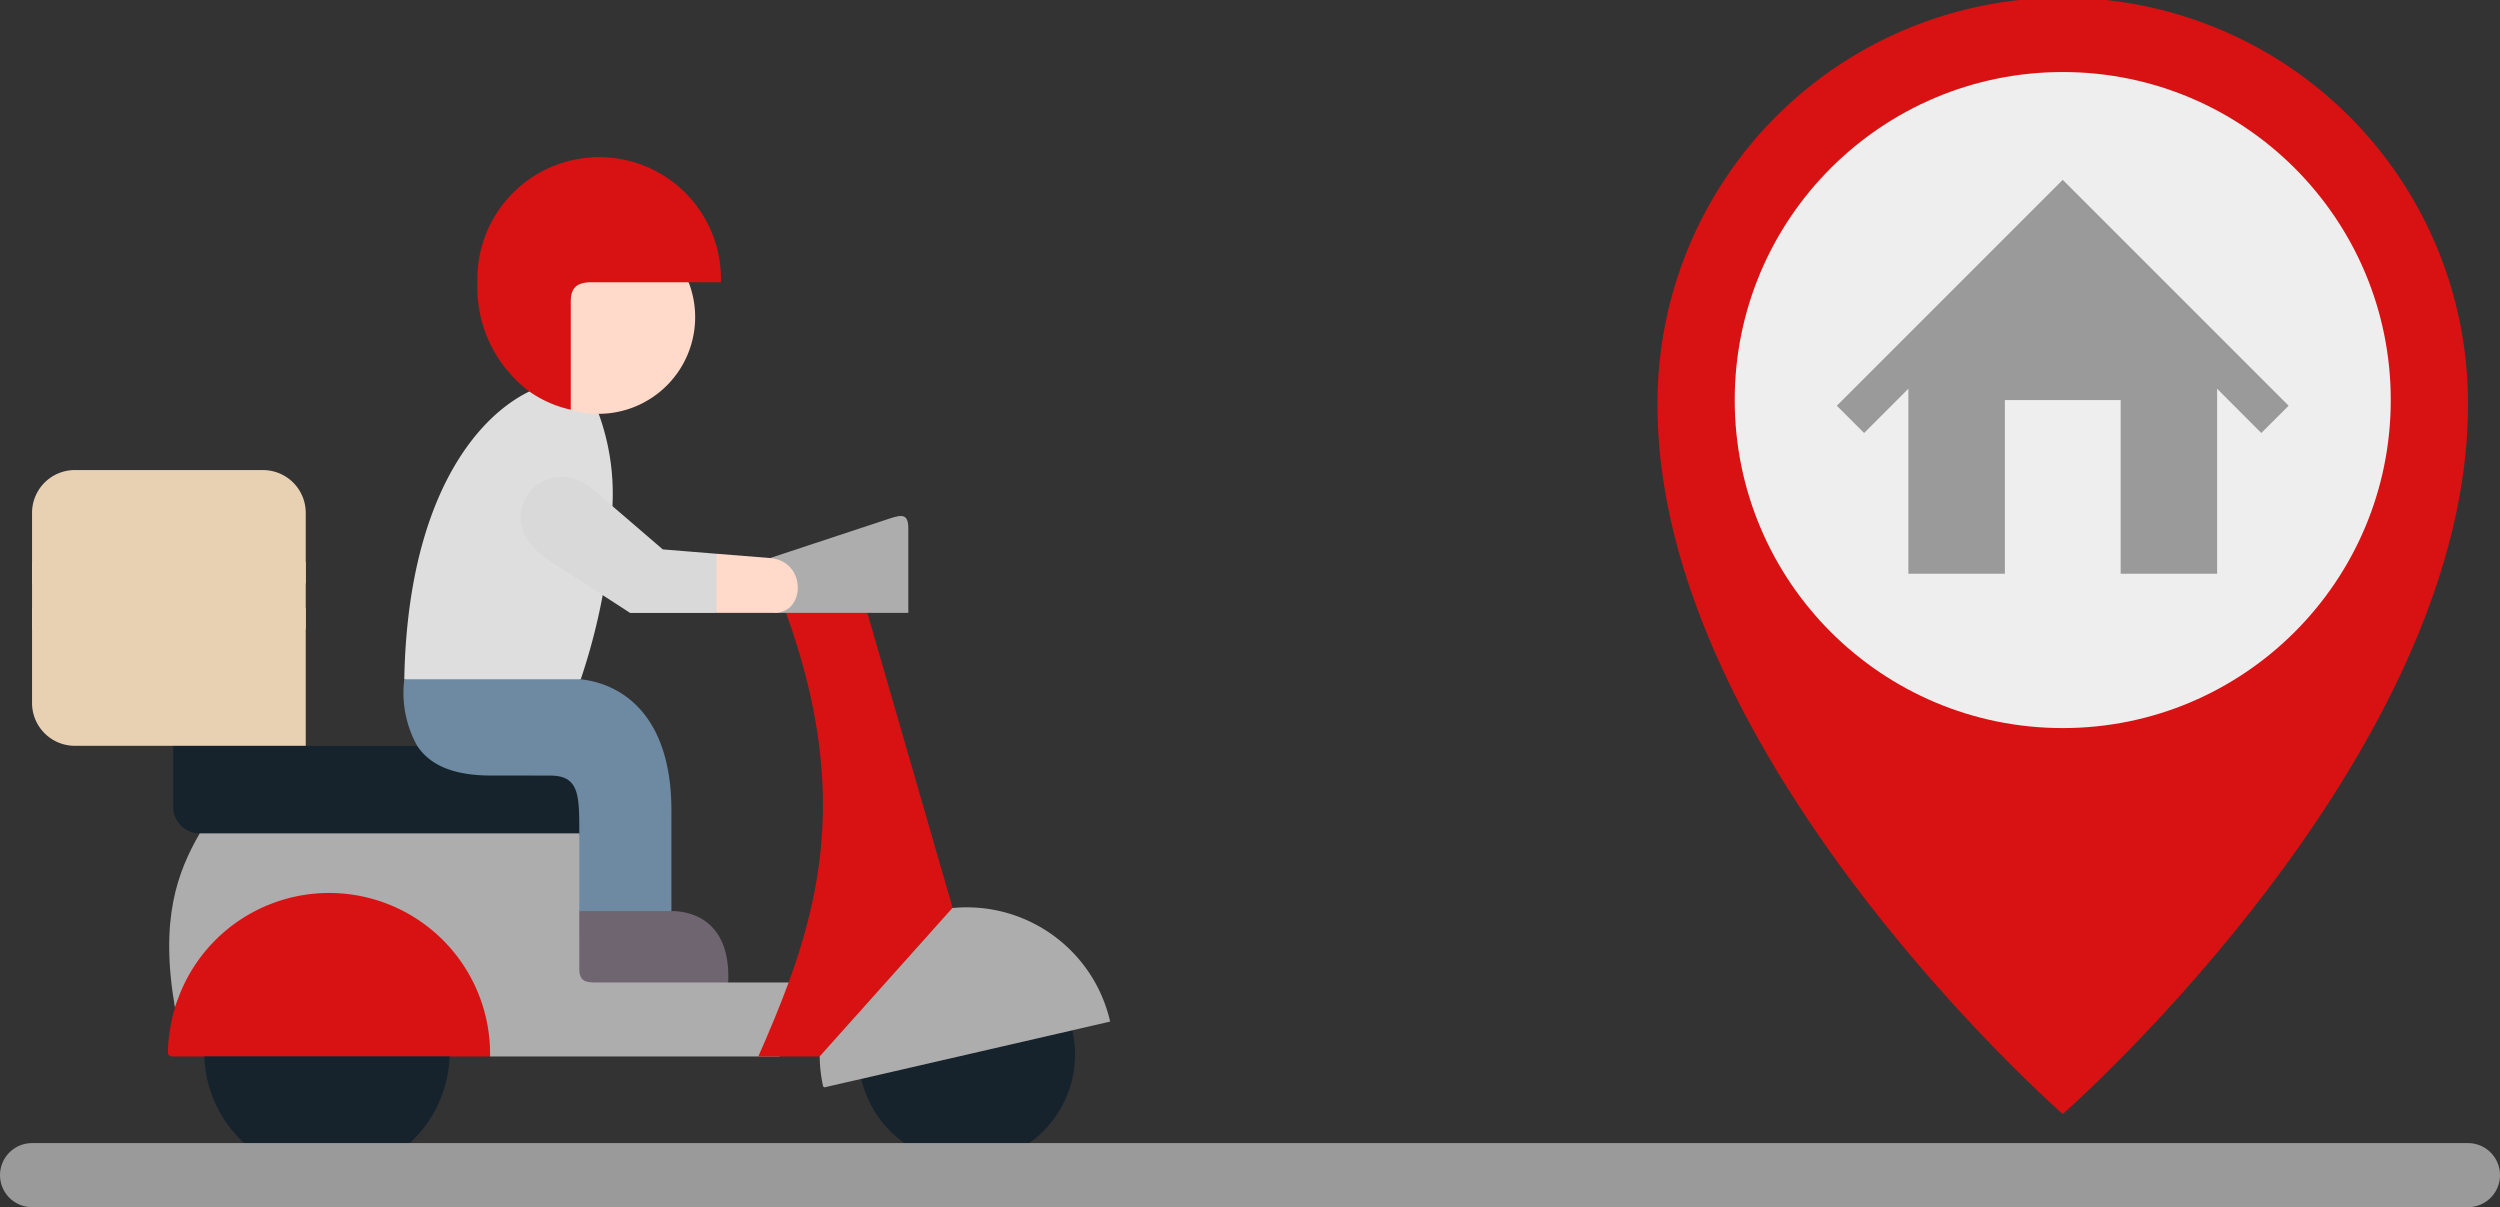 <svg xmlns="http://www.w3.org/2000/svg" width="195" height="94.16" viewBox="0 0 195 94.16">
  <rect x="0" y="0" width="195" height="94.16" fill="#333333" stroke="none"/>
  <g id="Group_50" data-name="Group 50" transform="translate(-119 -212.438)">
    <g id="delivery-man" transform="translate(121.5 224.742)">
      <path id="Path_45" data-name="Path 45" d="M403.369,228.265H382.021v7.416a3.338,3.338,0,0,0,3.329,3.331h7.679l4.58,2.314,5.76-2.314V228.265Z" transform="translate(-382.021 -193.143)" fill="#e8d1b3" fill-rule="evenodd"/>
      <path id="Path_46" data-name="Path 46" d="M400.041,162.742H385.351a3.338,3.338,0,0,0-3.329,3.331v5.511H403.37v-5.511A3.338,3.338,0,0,0,400.041,162.742Z" transform="translate(-382.022 -138.381)" fill="#e8d1b3" fill-rule="evenodd"/>
      <path id="Path_47" data-name="Path 47" d="M403.37,206.463H382.022V211.7H403.37Z" transform="translate(-382.022 -174.921)" fill="#e8d1b3" fill-rule="evenodd"/>
      <path id="Path_51" data-name="Path 51" d="M237.718,293.7H227.377v4.757a2.079,2.079,0,0,0,2.072,2.074h33.668c0-2.99,0-4.512-2.288-4.512l-4.556,0c-2.868,0-4.748-.739-5.8-2.314H237.718Z" transform="translate(-216.37 -247.83)" fill="#16232c" fill-rule="evenodd"/>
      <path id="Path_52" data-name="Path 52" d="M174.61,335.289H145c-1.736,3.024-3.132,6.658-1.928,13.608,2.014-6.855,22.475-4.118,24.576,3.792h22.576c.854-1.934,1.66-3.845,2.365-5.774h-6.365C173.353,342.057,177.493,344.222,174.61,335.289Z" transform="translate(-131.923 -282.589)" fill="#adadad" fill-rule="evenodd"/>
      <path id="Path_53" data-name="Path 53" d="M251.8,132.918a48.33,48.33,0,0,1-1.712,6.562l-6.508,2.55-7.257-2.55c.254-13.733,5.386-20.319,9.751-22.45a10.6,10.6,0,0,1,3.185-1.649s2.12,3.391,2.23,3.391a18.217,18.217,0,0,1,1.07,7.2Z" transform="translate(-207.289 -98.799)" fill="#dedede" fill-rule="evenodd"/>
      <path id="Path_54" data-name="Path 54" d="M208.38,262.108h13.765c3.17.346,7.07,2.76,7.07,10.239v7.839l-3.124,1.861-4.061-1.861v-6.058c0-2.99,0-4.512-2.288-4.512l-4.556,0c-2.868,0-4.748-.739-5.8-2.314A8.495,8.495,0,0,1,208.38,262.108Z" transform="translate(-179.344 -221.427)" fill="#6d8aa2" fill-rule="evenodd"/>
      <path id="Path_57" data-name="Path 57" d="M319.6,376.333a12.551,12.551,0,0,0-24.576-3.792,12.873,12.873,0,0,0-.552,3.389c-.014.461.3.4.734.4Q307.4,376.333,319.6,376.333Z" transform="translate(-283.875 -306.232)" fill="#d81212" fill-rule="evenodd"/>
      <path id="Path_58" data-name="Path 58" d="M332.846,441.231H313.718a9.569,9.569,0,0,0,19.128,0Z" transform="translate(-300.279 -371.13)" fill="#16232c" fill-rule="evenodd"/>
      <path id="Path_59" data-name="Path 59" d="M33.123,428.81,16.667,432.6a8.443,8.443,0,1,0,16.456-3.787Z" transform="translate(48.015 -360.749)" fill="#16232c" fill-rule="evenodd"/>
      <path id="Path_60" data-name="Path 60" d="M20.936,375.375A11.486,11.486,0,0,0,10.35,370.45C2.906,372.025.484,376.474,0,382.023a11.47,11.47,0,0,0,.254,2.271c.048.211.187.125.417.072l2.576-.59L19.7,379.988l1.233-.283,1.722-.4A11.4,11.4,0,0,0,20.936,375.375Z" transform="translate(61.435 -311.927)" fill="#adadad" fill-rule="evenodd"/>
      <path id="Path_61" data-name="Path 61" d="M90,246.761l-6.648-23-2.993-1.339-3.348,1.339c4.4,12.192,3.17,20.7.2,28.825-.71,1.93-1.516,3.84-2.365,5.774h4.782Z" transform="translate(-18.197 -188.258)" fill="#d81212" fill-rule="evenodd"/>
      <path id="Path_62" data-name="Path 62" d="M207.939,65.095l-7.8-1.661c-.791.072-3.055,1.973-3.055,3.163l1.66,8.439a7.617,7.617,0,0,0,2.182.322,7.541,7.541,0,0,0,7.012-10.263Z" transform="translate(-156.724 -55.384)" fill="#ffd9c9" fill-rule="evenodd"/>
      <path id="Path_63" data-name="Path 63" d="M203.842,24.134a9.5,9.5,0,1,0-18.993,0,10.162,10.162,0,0,0,4.048,8.52,9.059,9.059,0,0,0,3.233,1.421V25.636c0-1.19.6-1.43,1.4-1.5h10.317Z" transform="translate(-150.11 -14.423)" fill="#d81212" fill-rule="evenodd"/>
      <path id="Path_65" data-name="Path 65" d="M188.493,372.171h-7.185V376.7c0,.97.528,1.042,1.3,1.042h10.312C193.131,373.2,190.383,372.171,188.493,372.171Z" transform="translate(-138.622 -313.413)" fill="#6f6571" fill-rule="evenodd"/>
      <path id="Path_74" data-name="Path 74" d="M104.989,184.864l-8.974,2.966c-.441.394.057,4.407.355,4.277H106.8v-6.6C106.8,184.2,106.126,184.49,104.989,184.864Z" transform="translate(-38.451 -156.606)" fill="#adadad" fill-rule="evenodd"/>
      <path id="Path_75" data-name="Path 75" d="M149.449,207.1h4.537c2.437,0,2.508-4.042-.355-4.277l-4.182-.336-1.122,2.376Z" transform="translate(-96.067 -171.599)" fill="#ffd9c9" fill-rule="evenodd"/>
      <path id="Path_76" data-name="Path 76" d="M194.145,168.256l-1.5-1.291c-3.76-3.24-8.513,2.227-3.487,5.491l4.23,2.746,2.13,1.382h6.739v-4.613l-4.187-.341Z" transform="translate(-148.874 -141.082)" fill="#d9d9d9" fill-rule="evenodd"/>
      <path id="Path_78" data-name="Path 78" d="M238.536,219.771Z" transform="translate(-194.022 -185.652)" fill="#cbc7cb" fill-rule="evenodd"/>
    </g>
    <line id="Line_124" data-name="Line 124" x1="190" transform="translate(121.5 304.098)" fill="none" stroke="#9a9a9a" stroke-linecap="round" stroke-width="5"/>
    <g id="Flat" transform="translate(237.287 209.171)">
      <path id="Path_7458" data-name="Path 7458" d="M74.213,34.874c0,27.642-31.607,55.286-31.607,55.286S11,62.516,11,34.874a31.607,31.607,0,1,1,63.213,0Z" fill="#d81212"/>
      <circle id="Ellipse_434" data-name="Ellipse 434" cx="25.586" cy="25.586" r="25.586" transform="translate(17.02 8.885)" fill="#eee"/>
      <path id="Path_7460" data-name="Path 7460" d="M55.533,30.206l-17.62-17.62-17.62,17.62,2.128,2.128,3.451-3.451V43.311H33.4V29.765h9.03V43.311h7.525V28.883L53.4,32.334Z" transform="translate(4.694 4.707)" fill="#9a9a9a"/>
    </g>
  </g>
</svg>
